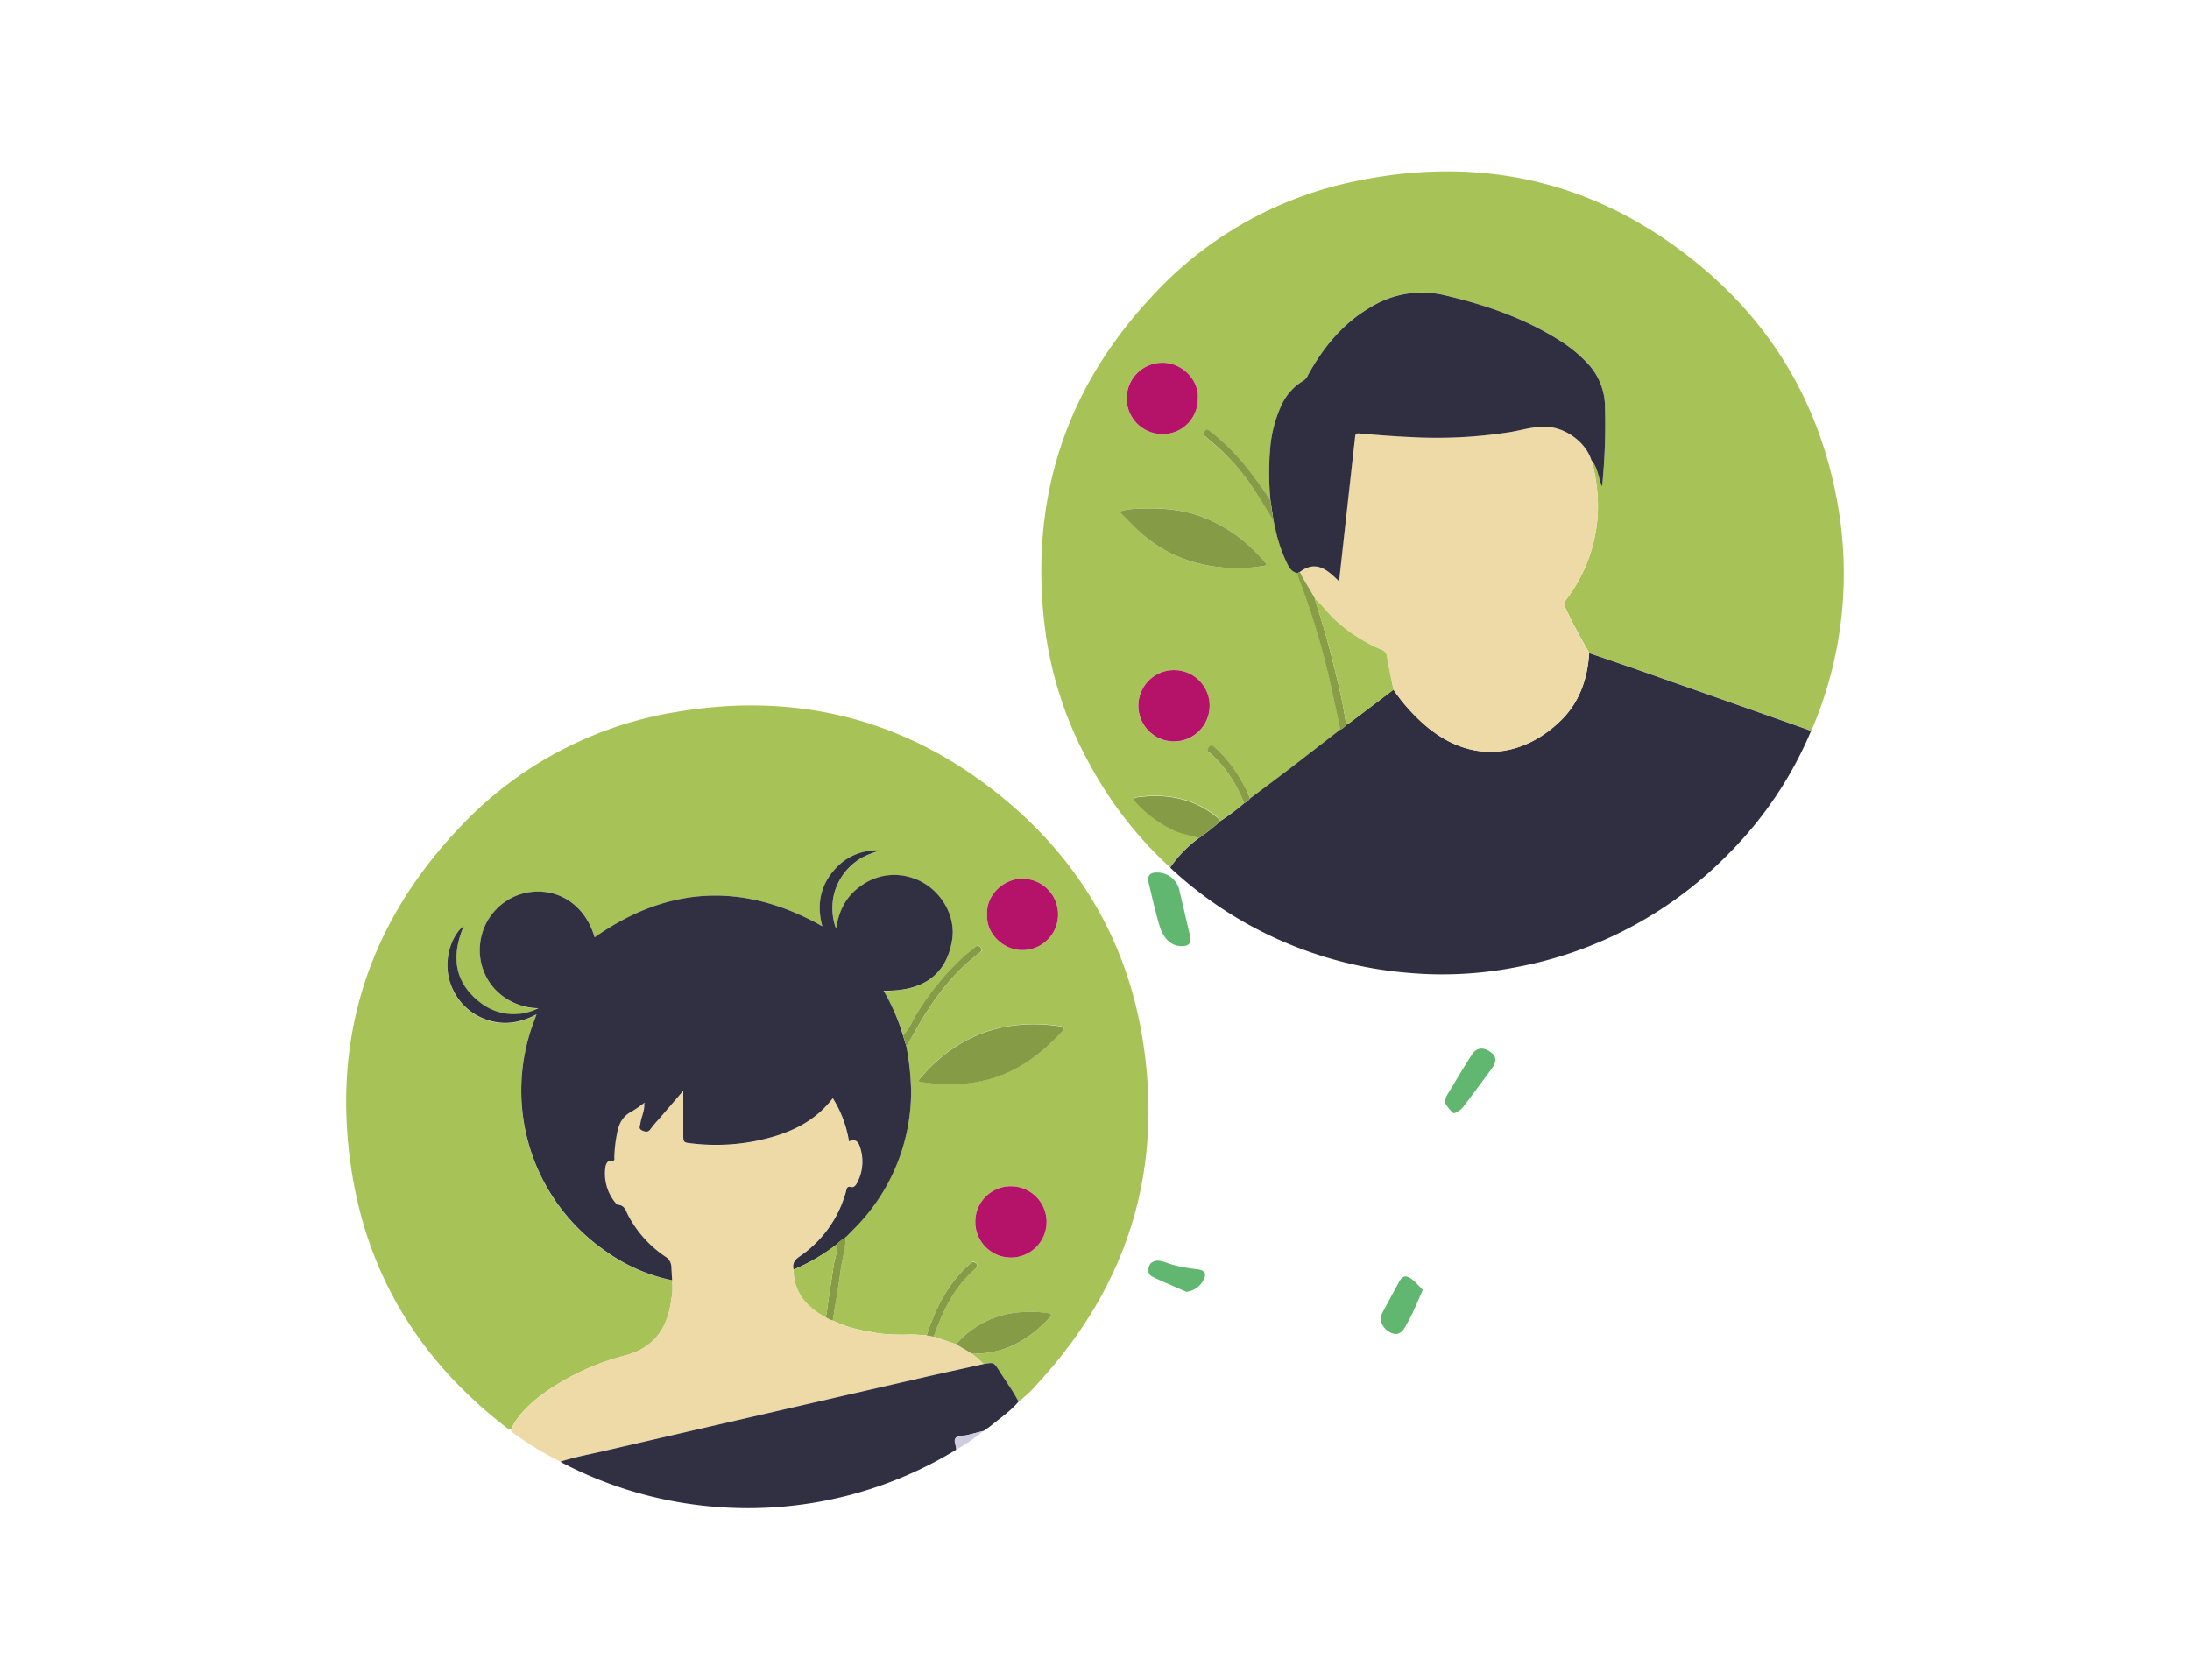 <svg id="Capa_1" data-name="Capa 1" xmlns="http://www.w3.org/2000/svg" viewBox="0 0 518.05 397.36"><defs><style>.cls-1{fill:#61b770;}.cls-2{fill:#a7c256;}.cls-3{fill:#302f42;}.cls-4{fill:#eddaa6;}.cls-5{fill:#869b45;}.cls-6{fill:#b5136a;}.cls-7{fill:#889d46;}.cls-8{fill:#303042;}.cls-9{fill:#cfcce0;}</style></defs><path class="cls-1" d="M274.07,206.43a5.35,5.35,0,0,1,4.84,3.88q1.32,5.55,2.6,11.11c.38,1.66-.19,2.37-1.89,2.41-2.48.06-4.44-1.68-5.41-5.08-.92-3.21-1.68-6.46-2.45-9.71C271.3,207.08,272,206.3,274.07,206.43Z"/><path class="cls-1" d="M341.76,260.78a7.94,7.94,0,0,1,.44-1.53c2-3.25,3.88-6.53,5.95-9.71,1.17-1.79,2.79-1.89,4.55-.56,1.36,1,1.36,2.24.06,4-2.24,3-4.4,6-6.72,9-.53.69-2,1.57-2.28,1.34A9.46,9.46,0,0,1,341.76,260.78Z"/><path class="cls-1" d="M336.57,305.14c-.95,2.17-1.64,3.83-2.4,5.45-.54,1.14-1.16,2.24-1.78,3.35-.83,1.49-2,2.16-3.62,1.23-1.9-1.06-2.63-3-1.75-4.64,1.18-2.16,2.34-4.33,3.51-6.5.61-1.13,1.25-2.62,2.77-1.84C334.59,302.86,335.53,304.17,336.57,305.14Z"/><path class="cls-1" d="M339.75,217c-2.56-.89-5.2-1.61-7.67-2.7-1.72-.76-2.24-4.29-1-5.7a2,2,0,0,1,1.77-.31c2.82,1,5.61,2.07,8.38,3.19,1.39.57,2.42,1.48,1.89,3.23S341.4,216.72,339.75,217Z"/><path class="cls-1" d="M280.64,305.61c-2.66-1.17-5.34-2.26-7.95-3.53-1.4-.69-1.2-2.09-.56-3.12a2.52,2.52,0,0,1,2.1-.69c1.3.19,2.53.82,3.82,1.11a44.67,44.67,0,0,0,5.25.91c1.46.15,2.15.88,1.56,2.17A5.22,5.22,0,0,1,280.64,305.61Z"/><path class="cls-2" d="M276.81,205.23a92.72,92.72,0,0,1-19.05-24.45,89.73,89.73,0,0,1-10.54-31.89c-3.82-30.31,4.59-56.82,25.58-79.1A89.55,89.55,0,0,1,320.05,43c31-6.62,59,.18,83.18,20.76,17,14.48,27.43,33,31.4,55.05a93.75,93.75,0,0,1-6.17,54.1l-1-.39q-18.27-6.44-36.55-12.87c-5-1.74-10-3.44-14.94-5.15-1.94-3.4-3.85-6.81-5.5-10.37a2.29,2.29,0,0,1,.34-2.72A36.41,36.41,0,0,0,378,119.8a39.86,39.86,0,0,0-1.52-10.91c1.5,1.74,1.59,4.07,2.5,6.2a146.44,146.44,0,0,0,.69-18.78,15.08,15.08,0,0,0-4.17-10.41,31.9,31.9,0,0,0-6.14-5.1c-8.54-5.45-18-8.68-27.75-11a23.09,23.09,0,0,0-17.17,2.73c-6.66,3.81-11.33,9.51-15,16.13a3.05,3.05,0,0,1-1.12,1.38A13.06,13.06,0,0,0,303.08,96a30.51,30.51,0,0,0-2.62,10,68.23,68.23,0,0,0,.06,12.46,92.89,92.89,0,0,0-6.84-9.32A52,52,0,0,0,286.2,102c-.65-.47-1-.24-1.39.22s0,.78.33,1.06.4.4.62.57A53,53,0,0,1,298,117.87c1.11,1.77,2.2,3.55,3.29,5.33.13.54.25,1.09.38,1.63a34.93,34.93,0,0,0,2.77,8.32c.56,1.07,1.12,2.19,2.51,2.43a3.71,3.71,0,0,0,.12.68,170.69,170.69,0,0,1,5.91,18.32c1.61,6,2.85,12,4.11,18.06-3.88,3-7.74,6-11.63,9-3.23,2.46-6.48,4.87-9.72,7.31a14,14,0,0,0-1.4-3,31.63,31.63,0,0,0-6.71-8.87c-.67-.59-1.27-1-1.83.1-.34.69.32.91.65,1.21A30.38,30.38,0,0,1,294.29,190a53.21,53.21,0,0,1-5.61,4.2,8.53,8.53,0,0,0-1-1.13c-5.46-4.29-11.7-5.43-18.45-4.54-1.23.16-1.08.62-.48,1.26a28.39,28.39,0,0,0,9.07,6.65c1.87.85,3.91,1.07,5.84,1.71A28.91,28.91,0,0,0,276.81,205.23Zm16.51-70.78a43.82,43.82,0,0,0,5.34-.55c1.28-.17.83-.52.32-1.13a34.25,34.25,0,0,0-4-4.05,34.69,34.69,0,0,0-11.21-6.67c-5.06-1.78-10.28-2-15.55-1.65a14.73,14.73,0,0,0-2.2.3c-.75.15-1.13.47-.39,1.18s1.65,1.66,2.47,2.48C274.74,131.08,282.83,134.39,293.32,134.45Zm-10-40.15c.32-4.44-3.81-8.54-8.33-8.48a8.43,8.43,0,1,0-.09,16.86A8.27,8.27,0,0,0,283.34,94.3Zm2.8,72.73a8.43,8.43,0,1,0-8.52,8.39A8.4,8.4,0,0,0,286.14,167Z"/><path class="cls-3" d="M295.7,188.91c3.24-2.44,6.49-4.85,9.72-7.31,3.89-3,7.75-6,11.63-9a3.56,3.56,0,0,0,1.4-1.12c.35-.22.72-.42,1.05-.67,3.38-2.54,6.75-5.1,10.13-7.65a43.4,43.4,0,0,0,8.19,9c11.16,9.07,23.23,6.41,31.53-1.84,4.32-4.3,6.19-9.78,6.57-15.8,5,1.71,10,3.41,14.94,5.15q18.28,6.42,36.55,12.87l1,.39a91.45,91.45,0,0,1-19.33,28.87,94.43,94.43,0,0,1-50.36,27,90.76,90.76,0,0,1-25.95,1.32A93.7,93.7,0,0,1,277,205.45a1.77,1.77,0,0,1-.16-.22,28.91,28.91,0,0,1,6.82-7,48,48,0,0,0,5.05-4,53.21,53.21,0,0,0,5.61-4.2A4.51,4.51,0,0,0,295.7,188.91Z"/><path class="cls-4" d="M375.92,154.54c-.38,6-2.25,11.5-6.57,15.8-8.3,8.25-20.37,10.91-31.53,1.84a43.4,43.4,0,0,1-8.19-9c-.53-2.64-1.09-5.27-1.56-7.93a1.87,1.87,0,0,0-1.3-1.58,37.61,37.61,0,0,1-11.19-7.26c-1.59-1.49-2.82-3.31-4.48-4.73-1.1-2.19-2.64-4.14-3.6-6.42,3.87-2.86,6.55-.42,9.25,2.25.77-6.92,1.51-13.66,2.26-20.4.5-4.5,1-9,1.51-13.52.06-.52-.08-1.17,1-1.07,4,.36,8,.67,12,.85a111.35,111.35,0,0,0,23.78-1.19c2.89-.49,5.71-1.42,8.72-1.23,4.5.28,9.15,3.74,10.43,7.92A39.86,39.86,0,0,1,378,119.8a36.41,36.41,0,0,1-7.22,21.65,2.29,2.29,0,0,0-.34,2.72C372.07,147.73,374,151.14,375.92,154.54Z"/><path class="cls-3" d="M376.46,108.89c-1.28-4.18-5.93-7.64-10.43-7.92-3-.19-5.83.74-8.72,1.23a111.35,111.35,0,0,1-23.78,1.19c-4-.18-8-.49-12-.85-1.06-.1-.92.55-1,1.07-.52,4.51-1,9-1.51,13.52-.75,6.74-1.49,13.48-2.26,20.4-2.7-2.67-5.38-5.11-9.25-2.25l-.59.3c-1.39-.24-2-1.36-2.51-2.43a34.93,34.93,0,0,1-2.77-8.32c-.13-.54-.25-1.09-.38-1.63-.24-1.6-.48-3.19-.73-4.79a68.23,68.23,0,0,1-.06-12.46,30.51,30.51,0,0,1,2.62-10,13.06,13.06,0,0,1,5.23-5.89,3.05,3.05,0,0,0,1.12-1.38c3.66-6.62,8.33-12.32,15-16.13a23.09,23.09,0,0,1,17.17-2.73c9.78,2.28,19.21,5.51,27.75,11a31.9,31.9,0,0,1,6.14,5.1,15.08,15.08,0,0,1,4.17,10.41,146.44,146.44,0,0,1-.69,18.78C378.05,113,378,110.63,376.46,108.89Z"/><path class="cls-5" d="M293.32,134.45c-10.49-.06-18.58-3.37-25.25-10.09-.82-.82-1.62-1.67-2.47-2.48s-.36-1,.39-1.18a14.73,14.73,0,0,1,2.2-.3c5.27-.3,10.49-.13,15.55,1.65A34.69,34.69,0,0,1,295,128.72a34.25,34.25,0,0,1,4,4.05c.51.61,1,1-.32,1.13A43.82,43.82,0,0,1,293.32,134.45Z"/><path class="cls-6" d="M283.34,94.3a8.27,8.27,0,0,1-8.42,8.38A8.43,8.43,0,1,1,275,85.82C279.53,85.76,283.66,89.86,283.34,94.3Z"/><path class="cls-6" d="M286.14,167a8.43,8.43,0,1,1-8.42-8.46A8.42,8.42,0,0,1,286.14,167Z"/><path class="cls-5" d="M288.68,194.23a48,48,0,0,1-5.05,4c-1.93-.64-4-.86-5.84-1.71a28.39,28.39,0,0,1-9.07-6.65c-.6-.64-.75-1.1.48-1.26,6.75-.89,13,.25,18.45,4.54A8.53,8.53,0,0,1,288.68,194.23Z"/><path class="cls-7" d="M306.91,135.58l.59-.3c1,2.28,2.5,4.23,3.6,6.42a5.66,5.66,0,0,0,.16.82c1.86,5.65,3.42,11.38,4.79,17.16a110.82,110.82,0,0,1,2.4,11.84,3.56,3.56,0,0,1-1.4,1.12c-1.26-6-2.5-12.09-4.11-18.06A170.69,170.69,0,0,0,307,136.26,3.71,3.71,0,0,1,306.91,135.58Z"/><path class="cls-5" d="M300.52,118.41c.25,1.6.49,3.19.73,4.79-1.09-1.78-2.18-3.56-3.29-5.33a53,53,0,0,0-12.2-14.06c-.22-.17-.41-.39-.62-.57s-.88-.47-.33-1.06.74-.69,1.39-.22a52,52,0,0,1,7.48,7.13A92.89,92.89,0,0,1,300.52,118.41Z"/><path class="cls-7" d="M295.7,188.91a4.51,4.51,0,0,1-1.41,1.12,30.38,30.38,0,0,0-7.88-11.72c-.33-.3-1-.52-.65-1.21.56-1.12,1.16-.69,1.83-.1a31.63,31.63,0,0,1,6.71,8.87A14,14,0,0,1,295.7,188.91Z"/><path class="cls-2" d="M318.45,171.52a110.82,110.82,0,0,0-2.4-11.84c-1.37-5.78-2.93-11.51-4.79-17.16a5.66,5.66,0,0,1-.16-.82c1.66,1.42,2.89,3.24,4.48,4.73a37.61,37.61,0,0,0,11.19,7.26,1.87,1.87,0,0,1,1.3,1.58c.47,2.66,1,5.29,1.56,7.93-3.38,2.55-6.75,5.11-10.13,7.65C319.17,171.1,318.8,171.3,318.45,171.52Z"/><path class="cls-2" d="M120.83,338.19c-.49.1-.77-.27-1.09-.52-19.81-15.28-32.41-35.1-36.43-59.85-5.1-31.51,3.54-59.09,25.57-82.22a89.84,89.84,0,0,1,51-27.15c29.45-5,55.91,2.06,78.73,21.44,17.09,14.5,27.81,33,31.54,55.11,5.27,31.33-3.11,58.85-24.66,82.28a27.85,27.85,0,0,1-4.57,4.31c-1.28-2.55-3-4.82-4.51-7.22-1.32-2.11-1.35-2.09-3.73-1.67a31.05,31.05,0,0,0-2.79-2.46,21.54,21.54,0,0,0,12.22-3.32A28.9,28.9,0,0,0,248,312c.45-.48,1.28-1.16-.32-1.37a28.15,28.15,0,0,0-8.35.06A22.15,22.15,0,0,0,226.18,318l-5.31-1.79c2.17-6.07,4.88-11.82,9.9-16.14.42-.35.58-.69.13-1.16s-.68-.6-1.15-.14-.74.56-1.07.88c-4.74,4.5-7.44,10.19-9.48,16.26-1.25-.08-2.5-.21-3.75-.23a47.23,47.23,0,0,1-7.52-.24c-3.75-.64-7.5-1.27-10.93-3.06.64-4.07,1.36-8.13,1.91-12.21.34-2.52,1.12-5,1.15-7.54l1.77-1.8a46,46,0,0,0,13.7-32.76,63.62,63.62,0,0,0-1.12-10.58c.65-1.12,1.33-2.23,2-3.36,4-7.17,8.75-13.73,15.36-18.77.4-.31.84-.52.34-1.07s-.71-.88-1.36-.3c-.9.8-1.91,1.48-2.8,2.3a64.37,64.37,0,0,0-11.39,14.07c-.93,1.54-1.58,3.27-2.9,4.57A48.67,48.67,0,0,0,209,234.42c9.49.14,14.89-3.89,16.22-12,1-6.18-3.27-12.81-9.58-14.73A13.32,13.32,0,0,0,204,209.37c-3.55,2.34-5.52,5.76-6.19,10.34a13,13,0,0,1-.87-5.1,12.82,12.82,0,0,1,.89-4.66,13.8,13.8,0,0,1,2.45-4.06,14.17,14.17,0,0,1,3.68-3,22.31,22.31,0,0,1,4.24-1.65,13,13,0,0,0-10.46,4.18c-3.66,3.9-4.58,8.53-3.2,13.73q-27.9-15.75-53.86,2.62c-2-7.19-8-11.48-14.89-10.75a13.8,13.8,0,0,0-12.22,12.48A13.57,13.57,0,0,0,117.07,234a14.3,14.3,0,0,0,10.29,4.58,12.85,12.85,0,0,1-13.21-.9c-6.65-4.79-7.63-11.15-4.43-18.59-3.25,2.53-5.42,9.33-2.58,15.11a13.49,13.49,0,0,0,6.77,6.63c4.34,1.93,8.6,1.52,13-.8-.27.72-.42,1.14-.58,1.56A46.16,46.16,0,0,0,143.16,296,41.21,41.21,0,0,0,159,302.9a14.58,14.58,0,0,1-.18,4.47c-.75,6.23-3.68,11.31-10.65,13.23A58.53,58.53,0,0,0,129,329.34C125.7,331.73,122.67,334.42,120.83,338.19Zm103.81-81.71a28.86,28.86,0,0,0,7.12-.69c8-1.53,14.16-6,19.51-11.85.71-.78.29-1.06-.43-1.17a40.06,40.06,0,0,0-10.71-.24c-9.14,1.09-16.49,5.56-22.42,12.49-.44.51-.63.79.3.93A37,37,0,0,0,224.64,256.48Zm8.87-40.14c-.29,4.64,4.05,8.47,8.29,8.43a8.44,8.44,0,1,0,.1-16.88C237.33,207.81,233.19,211.93,233.51,216.34Zm5.66,64.3a8.43,8.43,0,1,0,8.39,8.49A8.4,8.4,0,0,0,239.17,280.64Z"/><path class="cls-4" d="M197,312.4c3.43,1.79,7.18,2.42,10.93,3.06a47.23,47.23,0,0,0,7.52.24c1.25,0,2.5.15,3.75.23l1.67.3,5.31,1.79,3.72,2.22a31.05,31.05,0,0,1,2.79,2.46c-4.92,1.09-9.85,2.15-14.76,3.28q-37.6,8.64-75.19,17.32c-3.4.79-6.84,1.4-10.17,2.5a77.65,77.65,0,0,1-11.33-6.92c-.2-.13-.27-.46-.41-.69,1.84-3.77,4.87-6.46,8.18-8.85a58.53,58.53,0,0,1,19.12-8.74c7-1.92,9.9-7,10.65-13.23a14.58,14.58,0,0,0,.18-4.47l-.18-3.07a2.9,2.9,0,0,0-1.41-2.5,26.85,26.85,0,0,1-8.75-9.67c-.59-1.07-.82-2.5-2.47-2.6-.23,0-.47-.31-.64-.53a10.79,10.79,0,0,1-2.33-8.38c.09-.77.44-1.7,1.45-1.55s.67-.37.66-.78a31.89,31.89,0,0,1,.6-5.42c.39-2.31,1.23-4.24,3.46-5.38a26.11,26.11,0,0,0,3-2.08v0c.24,1.71-.66,3.21-.88,4.85-.09.66-.57,1.28.46,1.71.85.35,1.43.42,2-.44a21.57,21.57,0,0,1,1.8-2.15l5.88-6.83v10.14c0,2.1,0,2.09,2,2.31a48.53,48.53,0,0,0,15.07-.56c7.1-1.45,13.62-4,18.3-10.14A27.38,27.38,0,0,1,200.8,270c1.3-.68,2.1-.09,2.51,1.08a10.73,10.73,0,0,1-.52,8.56c-.29.59-.79,1.33-1.44,1.15-1.07-.3-1.07.35-1.25,1a27.17,27.17,0,0,1-11,15.43c-1.22.84-1.73,1.69-1.41,3.09.05,5.42,3.11,8.8,7.58,11.25A5.28,5.28,0,0,0,197,312.4Z"/><path class="cls-8" d="M132.57,345.8c3.33-1.1,6.77-1.71,10.17-2.5q37.59-8.69,75.19-17.32c4.91-1.13,9.84-2.19,14.76-3.28,2.38-.42,2.41-.44,3.73,1.67,1.5,2.4,3.23,4.67,4.51,7.22-1.78,2.16-4.1,3.71-6.24,5.47-.64.53-1.35,1-2,1.46-1.31.33-2.61.68-3.92,1-.9.22-2.12.08-2.64.63s.1,1.85.08,2.81a94.29,94.29,0,0,1-33.87,12.57,95.29,95.29,0,0,1-27.81.45,94.29,94.29,0,0,1-31.33-9.81C133,346.05,132.77,345.92,132.57,345.8Z"/><path class="cls-9" d="M226.18,342.94c0-1-.73-2.14-.08-2.81s1.74-.41,2.64-.63c1.31-.3,2.61-.65,3.92-1A39,39,0,0,1,226.18,342.94Z"/><path class="cls-8" d="M187.73,300.34c-.32-1.4.19-2.25,1.41-3.09a27.17,27.17,0,0,0,11-15.43c.18-.64.18-1.29,1.25-1,.65.18,1.15-.56,1.44-1.15a10.73,10.73,0,0,0,.52-8.56c-.41-1.17-1.21-1.76-2.51-1.08A27.38,27.38,0,0,0,197,259.8c-4.68,6.13-11.2,8.69-18.3,10.14a48.53,48.53,0,0,1-15.07.56c-2-.22-2-.21-2-2.31V258.05l-5.88,6.83a21.57,21.57,0,0,0-1.8,2.15c-.57.86-1.15.79-2,.44-1-.43-.55-1.05-.46-1.71.22-1.64,1.12-3.14.88-4.85l.16.1.05-.1-.2,0a26.11,26.11,0,0,1-3,2.08c-2.23,1.14-3.07,3.07-3.46,5.38a31.89,31.89,0,0,0-.6,5.42c0,.41.22.9-.66.78s-1.36.78-1.45,1.55a10.79,10.79,0,0,0,2.33,8.38c.17.22.41.52.64.53,1.65.1,1.88,1.53,2.47,2.6a26.85,26.85,0,0,0,8.75,9.67,2.9,2.9,0,0,1,1.41,2.5l.18,3.07a41.21,41.21,0,0,1-15.8-6.93,46.16,46.16,0,0,1-16.84-54.42c.16-.42.31-.84.58-1.56-4.39,2.32-8.65,2.73-13,.8a13.49,13.49,0,0,1-6.77-6.63c-2.84-5.78-.67-12.58,2.58-15.11-3.2,7.44-2.22,13.8,4.43,18.59a12.85,12.85,0,0,0,13.21.9A14.3,14.3,0,0,1,117.07,234a13.57,13.57,0,0,1-3.52-10.45A13.8,13.8,0,0,1,125.77,211c6.9-.73,12.85,3.56,14.89,10.75q26-18.34,53.86-2.62c-1.38-5.2-.46-9.83,3.2-13.73a13,13,0,0,1,10.46-4.18,22.31,22.31,0,0,0-4.24,1.65,14.17,14.17,0,0,0-3.68,3,13.8,13.8,0,0,0-2.45,4.06,12.82,12.82,0,0,0-.89,4.66,13,13,0,0,0,.87,5.1c.67-4.58,2.64-8,6.19-10.34a13.32,13.32,0,0,1,11.67-1.71c6.31,1.92,10.59,8.55,9.58,14.73-1.33,8.14-6.73,12.17-16.22,12A48.67,48.67,0,0,1,213.62,245c.27.85.53,1.71.79,2.56a63.62,63.62,0,0,1,1.12,10.58,46,46,0,0,1-13.7,32.76l-1.77,1.8a13.75,13.75,0,0,0-2.2,1.75A45.16,45.16,0,0,1,187.73,300.34Z"/><path class="cls-5" d="M224.64,256.48A37,37,0,0,1,218,256c-.93-.14-.74-.42-.3-.93,5.93-6.93,13.28-11.4,22.42-12.49a40.06,40.06,0,0,1,10.71.24c.72.11,1.14.39.43,1.17-5.35,5.86-11.55,10.32-19.51,11.85A28.86,28.86,0,0,1,224.64,256.48Z"/><path class="cls-6" d="M233.51,216.34c-.32-4.41,3.82-8.53,8.39-8.45a8.44,8.44,0,1,1-.1,16.88C237.56,224.81,233.22,221,233.51,216.34Z"/><path class="cls-6" d="M239.17,280.64a8.43,8.43,0,1,1-8.46,8.42A8.39,8.39,0,0,1,239.17,280.64Z"/><path class="cls-5" d="M229.9,320.24,226.18,318a22.15,22.15,0,0,1,13.16-7.32,28.15,28.15,0,0,1,8.35-.06c1.6.21.77.89.32,1.37a28.9,28.9,0,0,1-5.89,4.91A21.54,21.54,0,0,1,229.9,320.24Z"/><path class="cls-5" d="M214.41,247.51l-.79-2.56c1.32-1.3,2-3,2.9-4.57a64.37,64.37,0,0,1,11.39-14.07c.89-.82,1.9-1.5,2.8-2.3.65-.58,1-.13,1.36.3s.06.76-.34,1.07c-6.61,5-11.36,11.6-15.36,18.77C215.74,245.28,215.06,246.39,214.41,247.51Z"/><path class="cls-5" d="M220.87,316.23l-1.67-.3c2-6.07,4.74-11.76,9.48-16.26.33-.32.74-.56,1.07-.88s.78-.26,1.15.14.29.81-.13,1.16C225.75,304.41,223,310.16,220.87,316.23Z"/><path class="cls-5" d="M197.86,294.4a13.75,13.75,0,0,1,2.2-1.75c0,2.57-.81,5-1.15,7.54-.55,4.08-1.27,8.14-1.91,12.21a5.28,5.28,0,0,1-1.69-.81c.09-.41.23-.81.28-1.22.44-3.68,1.08-7.32,1.62-11C197.46,297.74,198.16,296.13,197.86,294.4Z"/><path class="cls-2" d="M197.86,294.4c.3,1.73-.4,3.34-.65,5-.54,3.66-1.18,7.3-1.62,11-.05.41-.19.81-.28,1.22-4.47-2.45-7.53-5.83-7.58-11.25A45.16,45.16,0,0,0,197.86,294.4Z"/><path class="cls-9" d="M152.33,260.94l.2,0-.05.1-.16-.1Z"/></svg>